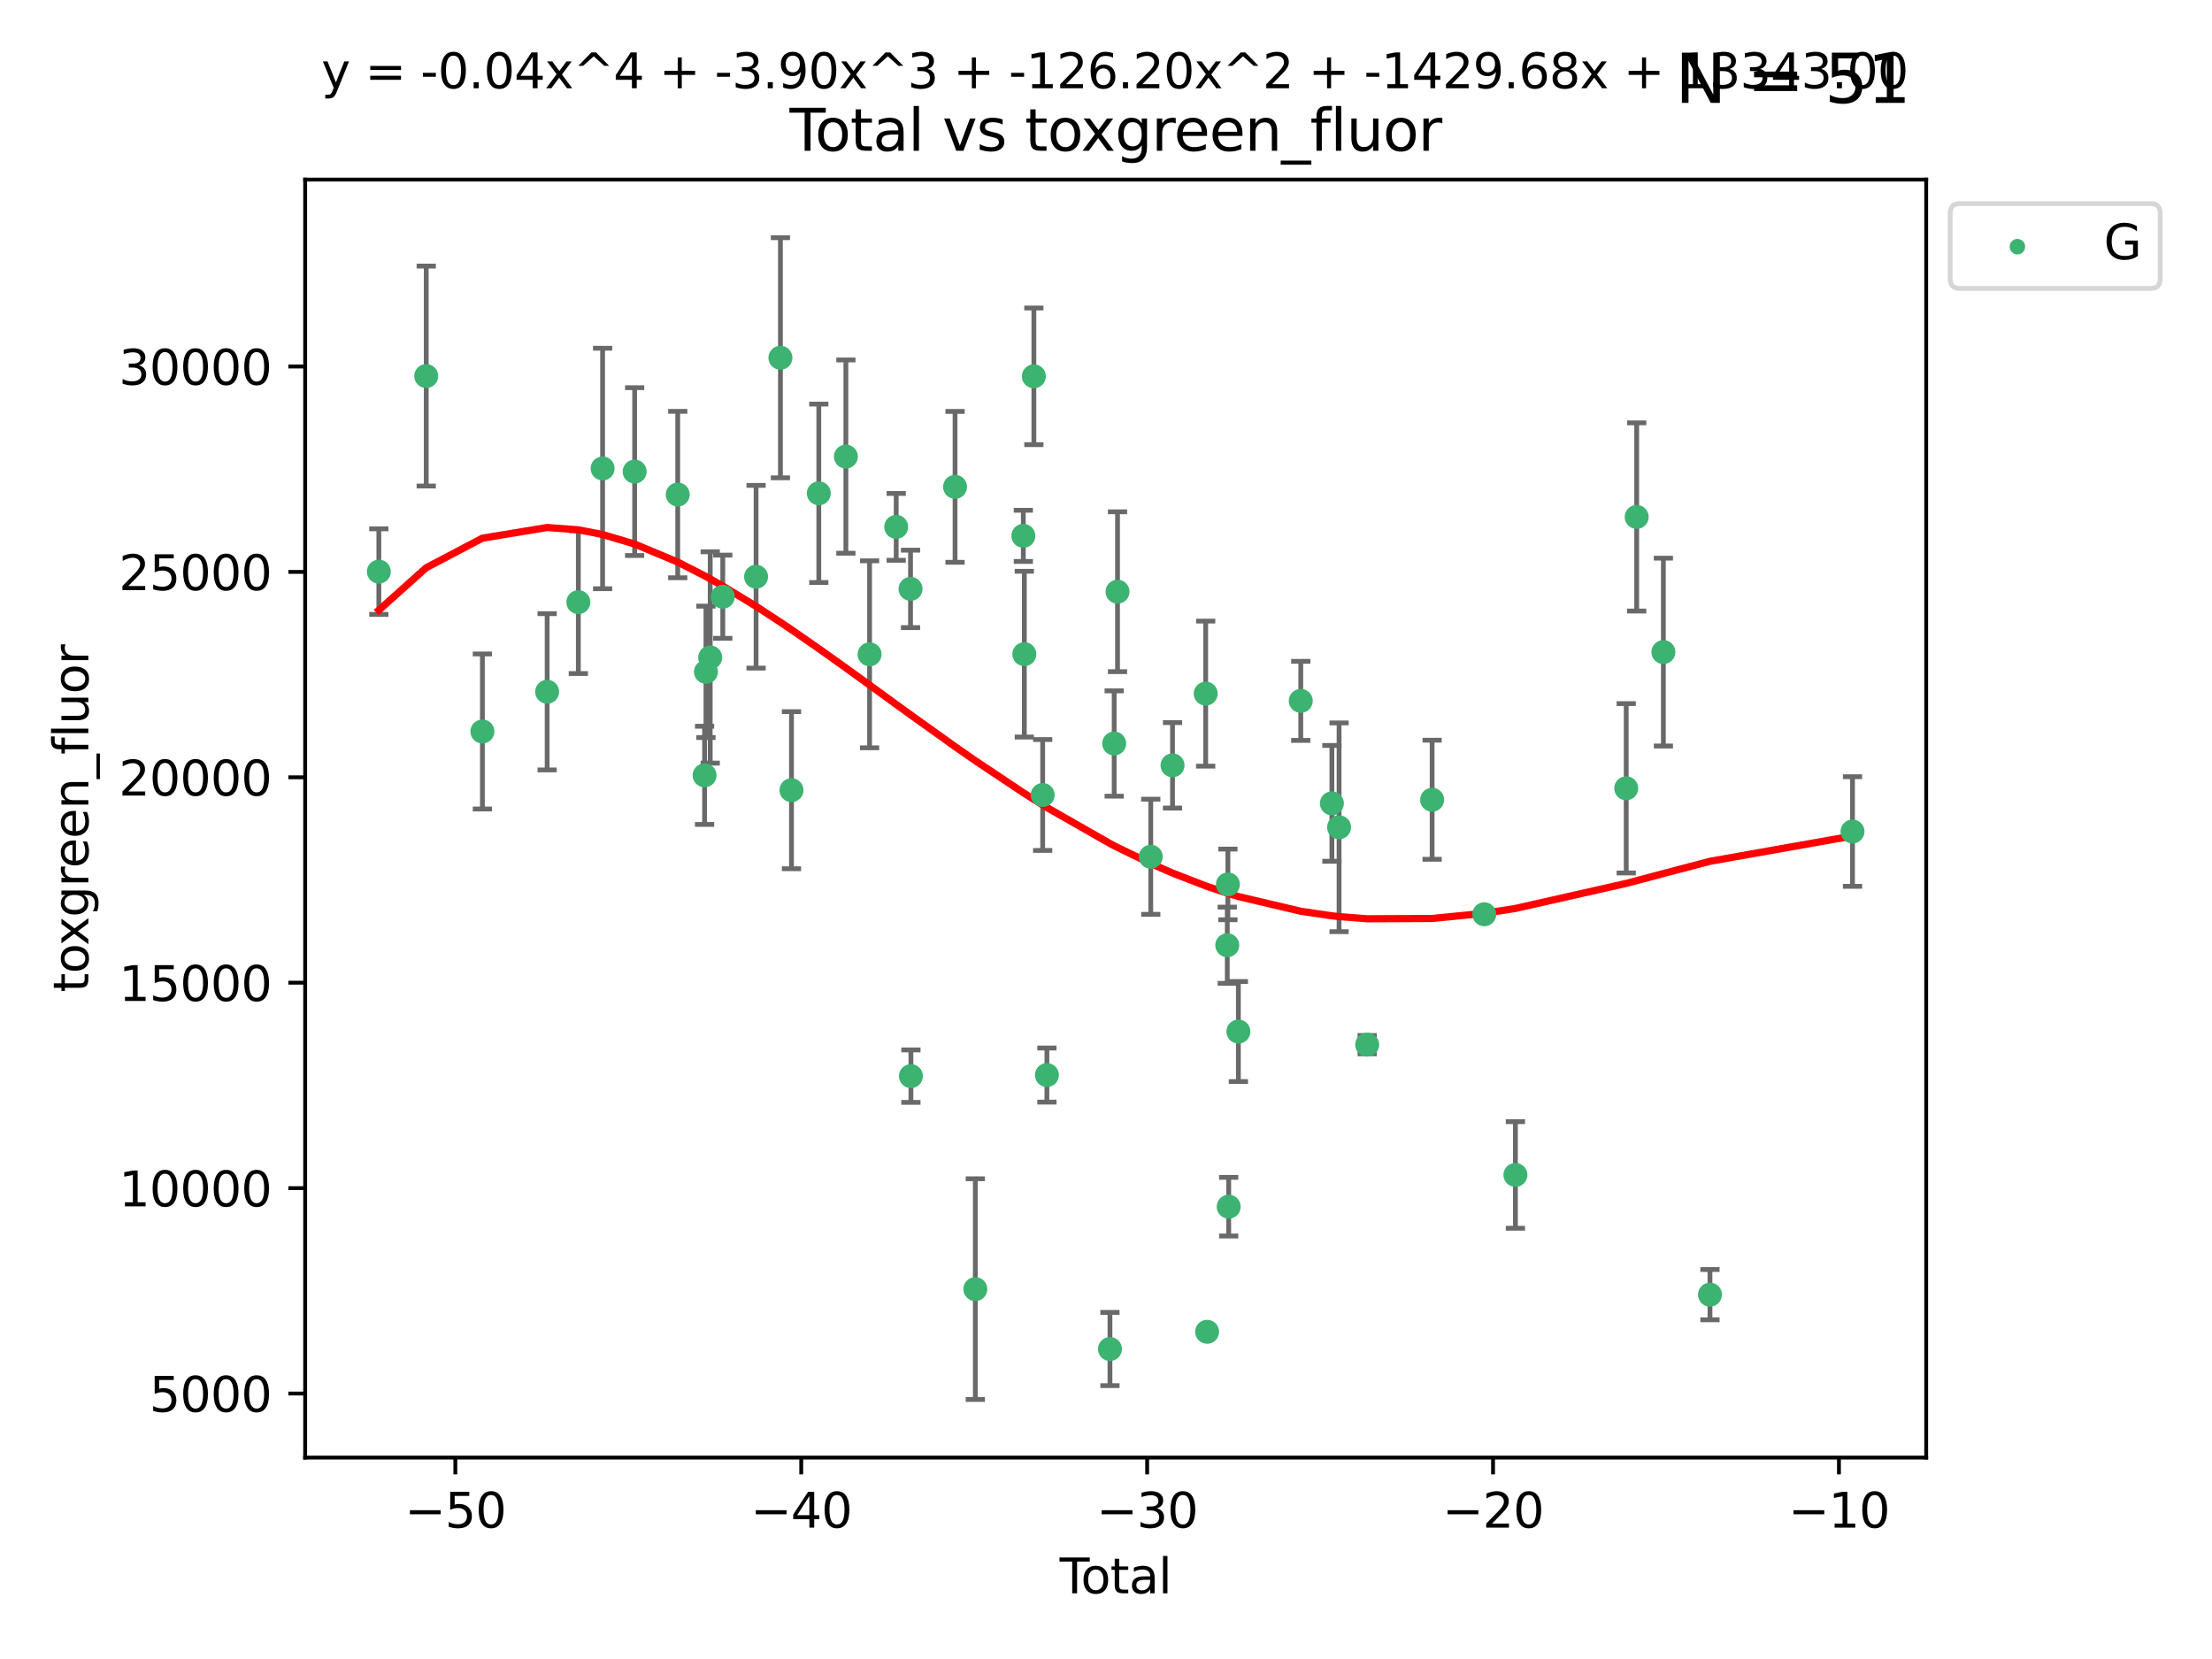 <?xml version="1.0" encoding="utf-8" standalone="no"?>
<!DOCTYPE svg PUBLIC "-//W3C//DTD SVG 1.1//EN"
  "http://www.w3.org/Graphics/SVG/1.1/DTD/svg11.dtd">
<svg xmlns:xlink="http://www.w3.org/1999/xlink" width="460.8pt" height="345.6pt" viewBox="0 0 460.8 345.6" xmlns="http://www.w3.org/2000/svg" version="1.1">
 <defs>
  <style type="text/css">*{stroke-linejoin: round; stroke-linecap: butt}</style>
 </defs>
 <g id="figure_1">
  <g id="patch_1">
   <path d="M 0 345.6 
L 460.8 345.6 
L 460.8 0 
L 0 0 
z
" style="fill: #ffffff"/>
  </g>
  <g id="axes_1">
   <g id="patch_2">
    <path d="M 63.571 303.64 
L 401.26 303.64 
L 401.26 37.411 
L 63.571 37.411 
z
" style="fill: #ffffff"/>
   </g>
   <g id="PathCollection_1">
    <defs>
     <path id="ma2164884b9" d="M 0 1.118 
C 0.297 1.118 0.581 1 0.791 0.791 
C 1 0.581 1.118 0.297 1.118 0 
C 1.118 -0.297 1 -0.581 0.791 -0.791 
C 0.581 -1 0.297 -1.118 0 -1.118 
C -0.297 -1.118 -0.581 -1 -0.791 -0.791 
C -1 -0.581 -1.118 -0.297 -1.118 0 
C -1.118 0.297 -1 0.581 -0.791 0.791 
C -0.581 1 -0.297 1.118 0 1.118 
z
" style="stroke: #3cb371"/>
    </defs>
    <g clip-path="url(#p6c270d9f62)">
     <use xlink:href="#ma2164884b9" x="78.921" y="119.081" style="fill: #3cb371; stroke: #3cb371"/>
     <use xlink:href="#ma2164884b9" x="88.792" y="78.341" style="fill: #3cb371; stroke: #3cb371"/>
     <use xlink:href="#ma2164884b9" x="100.493" y="152.382" style="fill: #3cb371; stroke: #3cb371"/>
     <use xlink:href="#ma2164884b9" x="113.98" y="144.112" style="fill: #3cb371; stroke: #3cb371"/>
     <use xlink:href="#ma2164884b9" x="120.479" y="125.437" style="fill: #3cb371; stroke: #3cb371"/>
     <use xlink:href="#ma2164884b9" x="125.533" y="97.589" style="fill: #3cb371; stroke: #3cb371"/>
     <use xlink:href="#ma2164884b9" x="132.209" y="98.241" style="fill: #3cb371; stroke: #3cb371"/>
     <use xlink:href="#ma2164884b9" x="141.185" y="103.021" style="fill: #3cb371; stroke: #3cb371"/>
     <use xlink:href="#ma2164884b9" x="146.775" y="161.515" style="fill: #3cb371; stroke: #3cb371"/>
     <use xlink:href="#ma2164884b9" x="147.063" y="139.956" style="fill: #3cb371; stroke: #3cb371"/>
     <use xlink:href="#ma2164884b9" x="147.95" y="136.96" style="fill: #3cb371; stroke: #3cb371"/>
     <use xlink:href="#ma2164884b9" x="150.568" y="124.311" style="fill: #3cb371; stroke: #3cb371"/>
     <use xlink:href="#ma2164884b9" x="157.504" y="120.145" style="fill: #3cb371; stroke: #3cb371"/>
     <use xlink:href="#ma2164884b9" x="162.577" y="74.527" style="fill: #3cb371; stroke: #3cb371"/>
     <use xlink:href="#ma2164884b9" x="164.88" y="164.609" style="fill: #3cb371; stroke: #3cb371"/>
     <use xlink:href="#ma2164884b9" x="170.572" y="102.764" style="fill: #3cb371; stroke: #3cb371"/>
     <use xlink:href="#ma2164884b9" x="176.212" y="95.117" style="fill: #3cb371; stroke: #3cb371"/>
     <use xlink:href="#ma2164884b9" x="181.15" y="136.304" style="fill: #3cb371; stroke: #3cb371"/>
     <use xlink:href="#ma2164884b9" x="186.695" y="109.759" style="fill: #3cb371; stroke: #3cb371"/>
     <use xlink:href="#ma2164884b9" x="189.682" y="122.676" style="fill: #3cb371; stroke: #3cb371"/>
     <use xlink:href="#ma2164884b9" x="189.76" y="224.177" style="fill: #3cb371; stroke: #3cb371"/>
     <use xlink:href="#ma2164884b9" x="198.955" y="101.42" style="fill: #3cb371; stroke: #3cb371"/>
     <use xlink:href="#ma2164884b9" x="203.178" y="268.548" style="fill: #3cb371; stroke: #3cb371"/>
     <use xlink:href="#ma2164884b9" x="213.179" y="111.627" style="fill: #3cb371; stroke: #3cb371"/>
     <use xlink:href="#ma2164884b9" x="213.387" y="136.27" style="fill: #3cb371; stroke: #3cb371"/>
     <use xlink:href="#ma2164884b9" x="215.374" y="78.394" style="fill: #3cb371; stroke: #3cb371"/>
     <use xlink:href="#ma2164884b9" x="217.208" y="165.612" style="fill: #3cb371; stroke: #3cb371"/>
     <use xlink:href="#ma2164884b9" x="218.09" y="223.956" style="fill: #3cb371; stroke: #3cb371"/>
     <use xlink:href="#ma2164884b9" x="231.224" y="281.024" style="fill: #3cb371; stroke: #3cb371"/>
     <use xlink:href="#ma2164884b9" x="232.104" y="154.887" style="fill: #3cb371; stroke: #3cb371"/>
     <use xlink:href="#ma2164884b9" x="232.802" y="123.264" style="fill: #3cb371; stroke: #3cb371"/>
     <use xlink:href="#ma2164884b9" x="239.724" y="178.481" style="fill: #3cb371; stroke: #3cb371"/>
     <use xlink:href="#ma2164884b9" x="244.258" y="159.433" style="fill: #3cb371; stroke: #3cb371"/>
     <use xlink:href="#ma2164884b9" x="251.167" y="144.495" style="fill: #3cb371; stroke: #3cb371"/>
     <use xlink:href="#ma2164884b9" x="251.462" y="277.436" style="fill: #3cb371; stroke: #3cb371"/>
     <use xlink:href="#ma2164884b9" x="255.663" y="196.908" style="fill: #3cb371; stroke: #3cb371"/>
     <use xlink:href="#ma2164884b9" x="255.793" y="184.238" style="fill: #3cb371; stroke: #3cb371"/>
     <use xlink:href="#ma2164884b9" x="255.96" y="251.374" style="fill: #3cb371; stroke: #3cb371"/>
     <use xlink:href="#ma2164884b9" x="257.978" y="214.891" style="fill: #3cb371; stroke: #3cb371"/>
     <use xlink:href="#ma2164884b9" x="270.973" y="146.002" style="fill: #3cb371; stroke: #3cb371"/>
     <use xlink:href="#ma2164884b9" x="277.458" y="167.356" style="fill: #3cb371; stroke: #3cb371"/>
     <use xlink:href="#ma2164884b9" x="278.954" y="172.338" style="fill: #3cb371; stroke: #3cb371"/>
     <use xlink:href="#ma2164884b9" x="284.806" y="217.622" style="fill: #3cb371; stroke: #3cb371"/>
     <use xlink:href="#ma2164884b9" x="298.336" y="166.603" style="fill: #3cb371; stroke: #3cb371"/>
     <use xlink:href="#ma2164884b9" x="309.203" y="190.46" style="fill: #3cb371; stroke: #3cb371"/>
     <use xlink:href="#ma2164884b9" x="315.691" y="244.763" style="fill: #3cb371; stroke: #3cb371"/>
     <use xlink:href="#ma2164884b9" x="338.77" y="164.215" style="fill: #3cb371; stroke: #3cb371"/>
     <use xlink:href="#ma2164884b9" x="340.952" y="107.688" style="fill: #3cb371; stroke: #3cb371"/>
     <use xlink:href="#ma2164884b9" x="346.513" y="135.838" style="fill: #3cb371; stroke: #3cb371"/>
     <use xlink:href="#ma2164884b9" x="356.217" y="269.698" style="fill: #3cb371; stroke: #3cb371"/>
     <use xlink:href="#ma2164884b9" x="385.911" y="173.22" style="fill: #3cb371; stroke: #3cb371"/>
    </g>
   </g>
   <g id="matplotlib.axis_1">
    <g id="xtick_1">
     <g id="line2d_1">
      <defs>
       <path id="m0a5f5c58f7" d="M 0 0 
L 0 3.5 
" style="stroke: #000000; stroke-width: 0.8"/>
      </defs>
      <g>
       <use xlink:href="#m0a5f5c58f7" x="94.856" y="303.64" style="stroke: #000000; stroke-width: 0.8"/>
      </g>
     </g>
     <g id="text_1">
      <!-- −50 -->
      <g transform="translate(84.304 318.238)scale(0.1 -0.1)">
       <defs>
        <path id="DejaVuSans-2212" d="M 678 2272 
L 4684 2272 
L 4684 1741 
L 678 1741 
L 678 2272 
z
" transform="scale(0.016)"/>
        <path id="DejaVuSans-35" d="M 691 4666 
L 3169 4666 
L 3169 4134 
L 1269 4134 
L 1269 2991 
Q 1406 3038 1543 3061 
Q 1681 3084 1819 3084 
Q 2600 3084 3056 2656 
Q 3513 2228 3513 1497 
Q 3513 744 3044 326 
Q 2575 -91 1722 -91 
Q 1428 -91 1123 -41 
Q 819 9 494 109 
L 494 744 
Q 775 591 1075 516 
Q 1375 441 1709 441 
Q 2250 441 2565 725 
Q 2881 1009 2881 1497 
Q 2881 1984 2565 2268 
Q 2250 2553 1709 2553 
Q 1456 2553 1204 2497 
Q 953 2441 691 2322 
L 691 4666 
z
" transform="scale(0.016)"/>
        <path id="DejaVuSans-30" d="M 2034 4250 
Q 1547 4250 1301 3770 
Q 1056 3291 1056 2328 
Q 1056 1369 1301 889 
Q 1547 409 2034 409 
Q 2525 409 2770 889 
Q 3016 1369 3016 2328 
Q 3016 3291 2770 3770 
Q 2525 4250 2034 4250 
z
M 2034 4750 
Q 2819 4750 3233 4129 
Q 3647 3509 3647 2328 
Q 3647 1150 3233 529 
Q 2819 -91 2034 -91 
Q 1250 -91 836 529 
Q 422 1150 422 2328 
Q 422 3509 836 4129 
Q 1250 4750 2034 4750 
z
" transform="scale(0.016)"/>
       </defs>
       <use xlink:href="#DejaVuSans-2212"/>
       <use xlink:href="#DejaVuSans-35" x="83.789"/>
       <use xlink:href="#DejaVuSans-30" x="147.412"/>
      </g>
     </g>
    </g>
    <g id="xtick_2">
     <g id="line2d_2">
      <g>
       <use xlink:href="#m0a5f5c58f7" x="166.914" y="303.64" style="stroke: #000000; stroke-width: 0.8"/>
      </g>
     </g>
     <g id="text_2">
      <!-- −40 -->
      <g transform="translate(156.361 318.238)scale(0.1 -0.1)">
       <defs>
        <path id="DejaVuSans-34" d="M 2419 4116 
L 825 1625 
L 2419 1625 
L 2419 4116 
z
M 2253 4666 
L 3047 4666 
L 3047 1625 
L 3713 1625 
L 3713 1100 
L 3047 1100 
L 3047 0 
L 2419 0 
L 2419 1100 
L 313 1100 
L 313 1709 
L 2253 4666 
z
" transform="scale(0.016)"/>
       </defs>
       <use xlink:href="#DejaVuSans-2212"/>
       <use xlink:href="#DejaVuSans-34" x="83.789"/>
       <use xlink:href="#DejaVuSans-30" x="147.412"/>
      </g>
     </g>
    </g>
    <g id="xtick_3">
     <g id="line2d_3">
      <g>
       <use xlink:href="#m0a5f5c58f7" x="238.971" y="303.64" style="stroke: #000000; stroke-width: 0.8"/>
      </g>
     </g>
     <g id="text_3">
      <!-- −30 -->
      <g transform="translate(228.419 318.238)scale(0.1 -0.1)">
       <defs>
        <path id="DejaVuSans-33" d="M 2597 2516 
Q 3050 2419 3304 2112 
Q 3559 1806 3559 1356 
Q 3559 666 3084 287 
Q 2609 -91 1734 -91 
Q 1441 -91 1130 -33 
Q 819 25 488 141 
L 488 750 
Q 750 597 1062 519 
Q 1375 441 1716 441 
Q 2309 441 2620 675 
Q 2931 909 2931 1356 
Q 2931 1769 2642 2001 
Q 2353 2234 1838 2234 
L 1294 2234 
L 1294 2753 
L 1863 2753 
Q 2328 2753 2575 2939 
Q 2822 3125 2822 3475 
Q 2822 3834 2567 4026 
Q 2313 4219 1838 4219 
Q 1578 4219 1281 4162 
Q 984 4106 628 3988 
L 628 4550 
Q 988 4650 1302 4700 
Q 1616 4750 1894 4750 
Q 2613 4750 3031 4423 
Q 3450 4097 3450 3541 
Q 3450 3153 3228 2886 
Q 3006 2619 2597 2516 
z
" transform="scale(0.016)"/>
       </defs>
       <use xlink:href="#DejaVuSans-2212"/>
       <use xlink:href="#DejaVuSans-33" x="83.789"/>
       <use xlink:href="#DejaVuSans-30" x="147.412"/>
      </g>
     </g>
    </g>
    <g id="xtick_4">
     <g id="line2d_4">
      <g>
       <use xlink:href="#m0a5f5c58f7" x="311.029" y="303.64" style="stroke: #000000; stroke-width: 0.8"/>
      </g>
     </g>
     <g id="text_4">
      <!-- −20 -->
      <g transform="translate(300.476 318.238)scale(0.1 -0.1)">
       <defs>
        <path id="DejaVuSans-32" d="M 1228 531 
L 3431 531 
L 3431 0 
L 469 0 
L 469 531 
Q 828 903 1448 1529 
Q 2069 2156 2228 2338 
Q 2531 2678 2651 2914 
Q 2772 3150 2772 3378 
Q 2772 3750 2511 3984 
Q 2250 4219 1831 4219 
Q 1534 4219 1204 4116 
Q 875 4013 500 3803 
L 500 4441 
Q 881 4594 1212 4672 
Q 1544 4750 1819 4750 
Q 2544 4750 2975 4387 
Q 3406 4025 3406 3419 
Q 3406 3131 3298 2873 
Q 3191 2616 2906 2266 
Q 2828 2175 2409 1742 
Q 1991 1309 1228 531 
z
" transform="scale(0.016)"/>
       </defs>
       <use xlink:href="#DejaVuSans-2212"/>
       <use xlink:href="#DejaVuSans-32" x="83.789"/>
       <use xlink:href="#DejaVuSans-30" x="147.412"/>
      </g>
     </g>
    </g>
    <g id="xtick_5">
     <g id="line2d_5">
      <g>
       <use xlink:href="#m0a5f5c58f7" x="383.086" y="303.64" style="stroke: #000000; stroke-width: 0.8"/>
      </g>
     </g>
     <g id="text_5">
      <!-- −10 -->
      <g transform="translate(372.534 318.238)scale(0.1 -0.1)">
       <defs>
        <path id="DejaVuSans-31" d="M 794 531 
L 1825 531 
L 1825 4091 
L 703 3866 
L 703 4441 
L 1819 4666 
L 2450 4666 
L 2450 531 
L 3481 531 
L 3481 0 
L 794 0 
L 794 531 
z
" transform="scale(0.016)"/>
       </defs>
       <use xlink:href="#DejaVuSans-2212"/>
       <use xlink:href="#DejaVuSans-31" x="83.789"/>
       <use xlink:href="#DejaVuSans-30" x="147.412"/>
      </g>
     </g>
    </g>
    <g id="text_6">
     <!-- Total -->
     <g transform="translate(220.739 331.917)scale(0.1 -0.1)">
      <defs>
       <path id="DejaVuSans-54" d="M -19 4666 
L 3928 4666 
L 3928 4134 
L 2272 4134 
L 2272 0 
L 1638 0 
L 1638 4134 
L -19 4134 
L -19 4666 
z
" transform="scale(0.016)"/>
       <path id="DejaVuSans-6f" d="M 1959 3097 
Q 1497 3097 1228 2736 
Q 959 2375 959 1747 
Q 959 1119 1226 758 
Q 1494 397 1959 397 
Q 2419 397 2687 759 
Q 2956 1122 2956 1747 
Q 2956 2369 2687 2733 
Q 2419 3097 1959 3097 
z
M 1959 3584 
Q 2709 3584 3137 3096 
Q 3566 2609 3566 1747 
Q 3566 888 3137 398 
Q 2709 -91 1959 -91 
Q 1206 -91 779 398 
Q 353 888 353 1747 
Q 353 2609 779 3096 
Q 1206 3584 1959 3584 
z
" transform="scale(0.016)"/>
       <path id="DejaVuSans-74" d="M 1172 4494 
L 1172 3500 
L 2356 3500 
L 2356 3053 
L 1172 3053 
L 1172 1153 
Q 1172 725 1289 603 
Q 1406 481 1766 481 
L 2356 481 
L 2356 0 
L 1766 0 
Q 1100 0 847 248 
Q 594 497 594 1153 
L 594 3053 
L 172 3053 
L 172 3500 
L 594 3500 
L 594 4494 
L 1172 4494 
z
" transform="scale(0.016)"/>
       <path id="DejaVuSans-61" d="M 2194 1759 
Q 1497 1759 1228 1600 
Q 959 1441 959 1056 
Q 959 750 1161 570 
Q 1363 391 1709 391 
Q 2188 391 2477 730 
Q 2766 1069 2766 1631 
L 2766 1759 
L 2194 1759 
z
M 3341 1997 
L 3341 0 
L 2766 0 
L 2766 531 
Q 2569 213 2275 61 
Q 1981 -91 1556 -91 
Q 1019 -91 701 211 
Q 384 513 384 1019 
Q 384 1609 779 1909 
Q 1175 2209 1959 2209 
L 2766 2209 
L 2766 2266 
Q 2766 2663 2505 2880 
Q 2244 3097 1772 3097 
Q 1472 3097 1187 3025 
Q 903 2953 641 2809 
L 641 3341 
Q 956 3463 1253 3523 
Q 1550 3584 1831 3584 
Q 2591 3584 2966 3190 
Q 3341 2797 3341 1997 
z
" transform="scale(0.016)"/>
       <path id="DejaVuSans-6c" d="M 603 4863 
L 1178 4863 
L 1178 0 
L 603 0 
L 603 4863 
z
" transform="scale(0.016)"/>
      </defs>
      <use xlink:href="#DejaVuSans-54"/>
      <use xlink:href="#DejaVuSans-6f" x="44.084"/>
      <use xlink:href="#DejaVuSans-74" x="105.266"/>
      <use xlink:href="#DejaVuSans-61" x="144.475"/>
      <use xlink:href="#DejaVuSans-6c" x="205.754"/>
     </g>
    </g>
   </g>
   <g id="matplotlib.axis_2">
    <g id="ytick_1">
     <g id="line2d_6">
      <defs>
       <path id="m4ffb428e59" d="M 0 0 
L -3.5 0 
" style="stroke: #000000; stroke-width: 0.8"/>
      </defs>
      <g>
       <use xlink:href="#m4ffb428e59" x="63.571" y="290.297" style="stroke: #000000; stroke-width: 0.8"/>
      </g>
     </g>
     <g id="text_7">
      <!-- 5000 -->
      <g transform="translate(31.121 294.096)scale(0.1 -0.1)">
       <use xlink:href="#DejaVuSans-35"/>
       <use xlink:href="#DejaVuSans-30" x="63.623"/>
       <use xlink:href="#DejaVuSans-30" x="127.246"/>
       <use xlink:href="#DejaVuSans-30" x="190.869"/>
      </g>
     </g>
    </g>
    <g id="ytick_2">
     <g id="line2d_7">
      <g>
       <use xlink:href="#m4ffb428e59" x="63.571" y="247.507" style="stroke: #000000; stroke-width: 0.8"/>
      </g>
     </g>
     <g id="text_8">
      <!-- 10000 -->
      <g transform="translate(24.759 251.306)scale(0.1 -0.1)">
       <use xlink:href="#DejaVuSans-31"/>
       <use xlink:href="#DejaVuSans-30" x="63.623"/>
       <use xlink:href="#DejaVuSans-30" x="127.246"/>
       <use xlink:href="#DejaVuSans-30" x="190.869"/>
       <use xlink:href="#DejaVuSans-30" x="254.492"/>
      </g>
     </g>
    </g>
    <g id="ytick_3">
     <g id="line2d_8">
      <g>
       <use xlink:href="#m4ffb428e59" x="63.571" y="204.717" style="stroke: #000000; stroke-width: 0.8"/>
      </g>
     </g>
     <g id="text_9">
      <!-- 15000 -->
      <g transform="translate(24.759 208.516)scale(0.1 -0.1)">
       <use xlink:href="#DejaVuSans-31"/>
       <use xlink:href="#DejaVuSans-35" x="63.623"/>
       <use xlink:href="#DejaVuSans-30" x="127.246"/>
       <use xlink:href="#DejaVuSans-30" x="190.869"/>
       <use xlink:href="#DejaVuSans-30" x="254.492"/>
      </g>
     </g>
    </g>
    <g id="ytick_4">
     <g id="line2d_9">
      <g>
       <use xlink:href="#m4ffb428e59" x="63.571" y="161.927" style="stroke: #000000; stroke-width: 0.8"/>
      </g>
     </g>
     <g id="text_10">
      <!-- 20000 -->
      <g transform="translate(24.759 165.726)scale(0.1 -0.1)">
       <use xlink:href="#DejaVuSans-32"/>
       <use xlink:href="#DejaVuSans-30" x="63.623"/>
       <use xlink:href="#DejaVuSans-30" x="127.246"/>
       <use xlink:href="#DejaVuSans-30" x="190.869"/>
       <use xlink:href="#DejaVuSans-30" x="254.492"/>
      </g>
     </g>
    </g>
    <g id="ytick_5">
     <g id="line2d_10">
      <g>
       <use xlink:href="#m4ffb428e59" x="63.571" y="119.136" style="stroke: #000000; stroke-width: 0.8"/>
      </g>
     </g>
     <g id="text_11">
      <!-- 25000 -->
      <g transform="translate(24.759 122.936)scale(0.1 -0.1)">
       <use xlink:href="#DejaVuSans-32"/>
       <use xlink:href="#DejaVuSans-35" x="63.623"/>
       <use xlink:href="#DejaVuSans-30" x="127.246"/>
       <use xlink:href="#DejaVuSans-30" x="190.869"/>
       <use xlink:href="#DejaVuSans-30" x="254.492"/>
      </g>
     </g>
    </g>
    <g id="ytick_6">
     <g id="line2d_11">
      <g>
       <use xlink:href="#m4ffb428e59" x="63.571" y="76.346" style="stroke: #000000; stroke-width: 0.8"/>
      </g>
     </g>
     <g id="text_12">
      <!-- 30000 -->
      <g transform="translate(24.759 80.146)scale(0.1 -0.1)">
       <use xlink:href="#DejaVuSans-33"/>
       <use xlink:href="#DejaVuSans-30" x="63.623"/>
       <use xlink:href="#DejaVuSans-30" x="127.246"/>
       <use xlink:href="#DejaVuSans-30" x="190.869"/>
       <use xlink:href="#DejaVuSans-30" x="254.492"/>
      </g>
     </g>
    </g>
    <g id="text_13">
     <!-- toxgreen_fluor -->
     <g transform="translate(18.401 206.72)rotate(-90)scale(0.1 -0.1)">
      <defs>
       <path id="DejaVuSans-78" d="M 3513 3500 
L 2247 1797 
L 3578 0 
L 2900 0 
L 1881 1375 
L 863 0 
L 184 0 
L 1544 1831 
L 300 3500 
L 978 3500 
L 1906 2253 
L 2834 3500 
L 3513 3500 
z
" transform="scale(0.016)"/>
       <path id="DejaVuSans-67" d="M 2906 1791 
Q 2906 2416 2648 2759 
Q 2391 3103 1925 3103 
Q 1463 3103 1205 2759 
Q 947 2416 947 1791 
Q 947 1169 1205 825 
Q 1463 481 1925 481 
Q 2391 481 2648 825 
Q 2906 1169 2906 1791 
z
M 3481 434 
Q 3481 -459 3084 -895 
Q 2688 -1331 1869 -1331 
Q 1566 -1331 1297 -1286 
Q 1028 -1241 775 -1147 
L 775 -588 
Q 1028 -725 1275 -790 
Q 1522 -856 1778 -856 
Q 2344 -856 2625 -561 
Q 2906 -266 2906 331 
L 2906 616 
Q 2728 306 2450 153 
Q 2172 0 1784 0 
Q 1141 0 747 490 
Q 353 981 353 1791 
Q 353 2603 747 3093 
Q 1141 3584 1784 3584 
Q 2172 3584 2450 3431 
Q 2728 3278 2906 2969 
L 2906 3500 
L 3481 3500 
L 3481 434 
z
" transform="scale(0.016)"/>
       <path id="DejaVuSans-72" d="M 2631 2963 
Q 2534 3019 2420 3045 
Q 2306 3072 2169 3072 
Q 1681 3072 1420 2755 
Q 1159 2438 1159 1844 
L 1159 0 
L 581 0 
L 581 3500 
L 1159 3500 
L 1159 2956 
Q 1341 3275 1631 3429 
Q 1922 3584 2338 3584 
Q 2397 3584 2469 3576 
Q 2541 3569 2628 3553 
L 2631 2963 
z
" transform="scale(0.016)"/>
       <path id="DejaVuSans-65" d="M 3597 1894 
L 3597 1613 
L 953 1613 
Q 991 1019 1311 708 
Q 1631 397 2203 397 
Q 2534 397 2845 478 
Q 3156 559 3463 722 
L 3463 178 
Q 3153 47 2828 -22 
Q 2503 -91 2169 -91 
Q 1331 -91 842 396 
Q 353 884 353 1716 
Q 353 2575 817 3079 
Q 1281 3584 2069 3584 
Q 2775 3584 3186 3129 
Q 3597 2675 3597 1894 
z
M 3022 2063 
Q 3016 2534 2758 2815 
Q 2500 3097 2075 3097 
Q 1594 3097 1305 2825 
Q 1016 2553 972 2059 
L 3022 2063 
z
" transform="scale(0.016)"/>
       <path id="DejaVuSans-6e" d="M 3513 2113 
L 3513 0 
L 2938 0 
L 2938 2094 
Q 2938 2591 2744 2837 
Q 2550 3084 2163 3084 
Q 1697 3084 1428 2787 
Q 1159 2491 1159 1978 
L 1159 0 
L 581 0 
L 581 3500 
L 1159 3500 
L 1159 2956 
Q 1366 3272 1645 3428 
Q 1925 3584 2291 3584 
Q 2894 3584 3203 3211 
Q 3513 2838 3513 2113 
z
" transform="scale(0.016)"/>
       <path id="DejaVuSans-5f" d="M 3263 -1063 
L 3263 -1509 
L -63 -1509 
L -63 -1063 
L 3263 -1063 
z
" transform="scale(0.016)"/>
       <path id="DejaVuSans-66" d="M 2375 4863 
L 2375 4384 
L 1825 4384 
Q 1516 4384 1395 4259 
Q 1275 4134 1275 3809 
L 1275 3500 
L 2222 3500 
L 2222 3053 
L 1275 3053 
L 1275 0 
L 697 0 
L 697 3053 
L 147 3053 
L 147 3500 
L 697 3500 
L 697 3744 
Q 697 4328 969 4595 
Q 1241 4863 1831 4863 
L 2375 4863 
z
" transform="scale(0.016)"/>
       <path id="DejaVuSans-75" d="M 544 1381 
L 544 3500 
L 1119 3500 
L 1119 1403 
Q 1119 906 1312 657 
Q 1506 409 1894 409 
Q 2359 409 2629 706 
Q 2900 1003 2900 1516 
L 2900 3500 
L 3475 3500 
L 3475 0 
L 2900 0 
L 2900 538 
Q 2691 219 2414 64 
Q 2138 -91 1772 -91 
Q 1169 -91 856 284 
Q 544 659 544 1381 
z
M 1991 3584 
L 1991 3584 
z
" transform="scale(0.016)"/>
      </defs>
      <use xlink:href="#DejaVuSans-74"/>
      <use xlink:href="#DejaVuSans-6f" x="39.209"/>
      <use xlink:href="#DejaVuSans-78" x="97.266"/>
      <use xlink:href="#DejaVuSans-67" x="156.445"/>
      <use xlink:href="#DejaVuSans-72" x="219.922"/>
      <use xlink:href="#DejaVuSans-65" x="258.785"/>
      <use xlink:href="#DejaVuSans-65" x="320.309"/>
      <use xlink:href="#DejaVuSans-6e" x="381.832"/>
      <use xlink:href="#DejaVuSans-5f" x="445.211"/>
      <use xlink:href="#DejaVuSans-66" x="495.211"/>
      <use xlink:href="#DejaVuSans-6c" x="530.416"/>
      <use xlink:href="#DejaVuSans-75" x="558.199"/>
      <use xlink:href="#DejaVuSans-6f" x="621.578"/>
      <use xlink:href="#DejaVuSans-72" x="682.76"/>
     </g>
    </g>
   </g>
   <g id="LineCollection_1">
    <path d="M 78.921 127.994 
L 78.921 110.168 
" clip-path="url(#p6c270d9f62)" style="fill: none; stroke: #696969"/>
    <path d="M 88.792 101.251 
L 88.792 55.431 
" clip-path="url(#p6c270d9f62)" style="fill: none; stroke: #696969"/>
    <path d="M 100.493 168.53 
L 100.493 136.235 
" clip-path="url(#p6c270d9f62)" style="fill: none; stroke: #696969"/>
    <path d="M 113.98 160.386 
L 113.98 127.837 
" clip-path="url(#p6c270d9f62)" style="fill: none; stroke: #696969"/>
    <path d="M 120.479 140.311 
L 120.479 110.564 
" clip-path="url(#p6c270d9f62)" style="fill: none; stroke: #696969"/>
    <path d="M 125.533 122.638 
L 125.533 72.54 
" clip-path="url(#p6c270d9f62)" style="fill: none; stroke: #696969"/>
    <path d="M 132.209 115.721 
L 132.209 80.762 
" clip-path="url(#p6c270d9f62)" style="fill: none; stroke: #696969"/>
    <path d="M 141.185 120.353 
L 141.185 85.69 
" clip-path="url(#p6c270d9f62)" style="fill: none; stroke: #696969"/>
    <path d="M 146.775 171.74 
L 146.775 151.29 
" clip-path="url(#p6c270d9f62)" style="fill: none; stroke: #696969"/>
    <path d="M 147.063 153.639 
L 147.063 126.273 
" clip-path="url(#p6c270d9f62)" style="fill: none; stroke: #696969"/>
    <path d="M 147.95 158.972 
L 147.95 114.948 
" clip-path="url(#p6c270d9f62)" style="fill: none; stroke: #696969"/>
    <path d="M 150.568 132.977 
L 150.568 115.644 
" clip-path="url(#p6c270d9f62)" style="fill: none; stroke: #696969"/>
    <path d="M 157.504 139.181 
L 157.504 101.11 
" clip-path="url(#p6c270d9f62)" style="fill: none; stroke: #696969"/>
    <path d="M 162.577 99.542 
L 162.577 49.513 
" clip-path="url(#p6c270d9f62)" style="fill: none; stroke: #696969"/>
    <path d="M 164.88 180.968 
L 164.88 148.249 
" clip-path="url(#p6c270d9f62)" style="fill: none; stroke: #696969"/>
    <path d="M 170.572 121.352 
L 170.572 84.176 
" clip-path="url(#p6c270d9f62)" style="fill: none; stroke: #696969"/>
    <path d="M 176.212 115.244 
L 176.212 74.99 
" clip-path="url(#p6c270d9f62)" style="fill: none; stroke: #696969"/>
    <path d="M 181.15 155.784 
L 181.15 116.824 
" clip-path="url(#p6c270d9f62)" style="fill: none; stroke: #696969"/>
    <path d="M 186.695 116.719 
L 186.695 102.799 
" clip-path="url(#p6c270d9f62)" style="fill: none; stroke: #696969"/>
    <path d="M 189.682 130.743 
L 189.682 114.61 
" clip-path="url(#p6c270d9f62)" style="fill: none; stroke: #696969"/>
    <path d="M 189.76 229.641 
L 189.76 218.713 
" clip-path="url(#p6c270d9f62)" style="fill: none; stroke: #696969"/>
    <path d="M 198.955 117.132 
L 198.955 85.708 
" clip-path="url(#p6c270d9f62)" style="fill: none; stroke: #696969"/>
    <path d="M 203.178 291.539 
L 203.178 245.558 
" clip-path="url(#p6c270d9f62)" style="fill: none; stroke: #696969"/>
    <path d="M 213.179 116.956 
L 213.179 106.298 
" clip-path="url(#p6c270d9f62)" style="fill: none; stroke: #696969"/>
    <path d="M 213.387 153.54 
L 213.387 119.001 
" clip-path="url(#p6c270d9f62)" style="fill: none; stroke: #696969"/>
    <path d="M 215.374 92.626 
L 215.374 64.162 
" clip-path="url(#p6c270d9f62)" style="fill: none; stroke: #696969"/>
    <path d="M 217.208 177.16 
L 217.208 154.064 
" clip-path="url(#p6c270d9f62)" style="fill: none; stroke: #696969"/>
    <path d="M 218.09 229.59 
L 218.09 218.322 
" clip-path="url(#p6c270d9f62)" style="fill: none; stroke: #696969"/>
    <path d="M 231.224 288.654 
L 231.224 273.394 
" clip-path="url(#p6c270d9f62)" style="fill: none; stroke: #696969"/>
    <path d="M 232.104 165.857 
L 232.104 143.917 
" clip-path="url(#p6c270d9f62)" style="fill: none; stroke: #696969"/>
    <path d="M 232.802 139.913 
L 232.802 106.614 
" clip-path="url(#p6c270d9f62)" style="fill: none; stroke: #696969"/>
    <path d="M 239.724 190.475 
L 239.724 166.488 
" clip-path="url(#p6c270d9f62)" style="fill: none; stroke: #696969"/>
    <path d="M 244.258 168.333 
L 244.258 150.534 
" clip-path="url(#p6c270d9f62)" style="fill: none; stroke: #696969"/>
    <path d="M 251.167 159.601 
L 251.167 129.388 
" clip-path="url(#p6c270d9f62)" style="fill: none; stroke: #696969"/>
    <path d="M 251.462 278.163 
L 251.462 276.709 
" clip-path="url(#p6c270d9f62)" style="fill: none; stroke: #696969"/>
    <path d="M 255.663 204.844 
L 255.663 188.973 
" clip-path="url(#p6c270d9f62)" style="fill: none; stroke: #696969"/>
    <path d="M 255.793 191.599 
L 255.793 176.876 
" clip-path="url(#p6c270d9f62)" style="fill: none; stroke: #696969"/>
    <path d="M 255.96 257.483 
L 255.96 245.265 
" clip-path="url(#p6c270d9f62)" style="fill: none; stroke: #696969"/>
    <path d="M 257.978 225.31 
L 257.978 204.472 
" clip-path="url(#p6c270d9f62)" style="fill: none; stroke: #696969"/>
    <path d="M 270.973 154.239 
L 270.973 137.765 
" clip-path="url(#p6c270d9f62)" style="fill: none; stroke: #696969"/>
    <path d="M 277.458 179.419 
L 277.458 155.293 
" clip-path="url(#p6c270d9f62)" style="fill: none; stroke: #696969"/>
    <path d="M 278.954 194.085 
L 278.954 150.592 
" clip-path="url(#p6c270d9f62)" style="fill: none; stroke: #696969"/>
    <path d="M 284.806 219.535 
L 284.806 215.708 
" clip-path="url(#p6c270d9f62)" style="fill: none; stroke: #696969"/>
    <path d="M 298.336 179.008 
L 298.336 154.198 
" clip-path="url(#p6c270d9f62)" style="fill: none; stroke: #696969"/>
    <path d="M 309.203 191.257 
L 309.203 189.662 
" clip-path="url(#p6c270d9f62)" style="fill: none; stroke: #696969"/>
    <path d="M 315.691 255.868 
L 315.691 233.659 
" clip-path="url(#p6c270d9f62)" style="fill: none; stroke: #696969"/>
    <path d="M 338.77 181.857 
L 338.77 146.573 
" clip-path="url(#p6c270d9f62)" style="fill: none; stroke: #696969"/>
    <path d="M 340.952 127.291 
L 340.952 88.086 
" clip-path="url(#p6c270d9f62)" style="fill: none; stroke: #696969"/>
    <path d="M 346.513 155.406 
L 346.513 116.271 
" clip-path="url(#p6c270d9f62)" style="fill: none; stroke: #696969"/>
    <path d="M 356.217 274.936 
L 356.217 264.46 
" clip-path="url(#p6c270d9f62)" style="fill: none; stroke: #696969"/>
    <path d="M 385.911 184.641 
L 385.911 161.799 
" clip-path="url(#p6c270d9f62)" style="fill: none; stroke: #696969"/>
   </g>
   <g id="line2d_12">
    <defs>
     <path id="m35759ae292" d="M 2 0 
L -2 -0 
" style="stroke: #696969"/>
    </defs>
    <g clip-path="url(#p6c270d9f62)">
     <use xlink:href="#m35759ae292" x="78.921" y="127.994" style="fill: #696969; stroke: #696969"/>
     <use xlink:href="#m35759ae292" x="88.792" y="101.251" style="fill: #696969; stroke: #696969"/>
     <use xlink:href="#m35759ae292" x="100.493" y="168.53" style="fill: #696969; stroke: #696969"/>
     <use xlink:href="#m35759ae292" x="113.98" y="160.386" style="fill: #696969; stroke: #696969"/>
     <use xlink:href="#m35759ae292" x="120.479" y="140.311" style="fill: #696969; stroke: #696969"/>
     <use xlink:href="#m35759ae292" x="125.533" y="122.638" style="fill: #696969; stroke: #696969"/>
     <use xlink:href="#m35759ae292" x="132.209" y="115.721" style="fill: #696969; stroke: #696969"/>
     <use xlink:href="#m35759ae292" x="141.185" y="120.353" style="fill: #696969; stroke: #696969"/>
     <use xlink:href="#m35759ae292" x="146.775" y="171.74" style="fill: #696969; stroke: #696969"/>
     <use xlink:href="#m35759ae292" x="147.063" y="153.639" style="fill: #696969; stroke: #696969"/>
     <use xlink:href="#m35759ae292" x="147.95" y="158.972" style="fill: #696969; stroke: #696969"/>
     <use xlink:href="#m35759ae292" x="150.568" y="132.977" style="fill: #696969; stroke: #696969"/>
     <use xlink:href="#m35759ae292" x="157.504" y="139.181" style="fill: #696969; stroke: #696969"/>
     <use xlink:href="#m35759ae292" x="162.577" y="99.542" style="fill: #696969; stroke: #696969"/>
     <use xlink:href="#m35759ae292" x="164.88" y="180.968" style="fill: #696969; stroke: #696969"/>
     <use xlink:href="#m35759ae292" x="170.572" y="121.352" style="fill: #696969; stroke: #696969"/>
     <use xlink:href="#m35759ae292" x="176.212" y="115.244" style="fill: #696969; stroke: #696969"/>
     <use xlink:href="#m35759ae292" x="181.15" y="155.784" style="fill: #696969; stroke: #696969"/>
     <use xlink:href="#m35759ae292" x="186.695" y="116.719" style="fill: #696969; stroke: #696969"/>
     <use xlink:href="#m35759ae292" x="189.682" y="130.743" style="fill: #696969; stroke: #696969"/>
     <use xlink:href="#m35759ae292" x="189.76" y="229.641" style="fill: #696969; stroke: #696969"/>
     <use xlink:href="#m35759ae292" x="198.955" y="117.132" style="fill: #696969; stroke: #696969"/>
     <use xlink:href="#m35759ae292" x="203.178" y="291.539" style="fill: #696969; stroke: #696969"/>
     <use xlink:href="#m35759ae292" x="213.179" y="116.956" style="fill: #696969; stroke: #696969"/>
     <use xlink:href="#m35759ae292" x="213.387" y="153.54" style="fill: #696969; stroke: #696969"/>
     <use xlink:href="#m35759ae292" x="215.374" y="92.626" style="fill: #696969; stroke: #696969"/>
     <use xlink:href="#m35759ae292" x="217.208" y="177.16" style="fill: #696969; stroke: #696969"/>
     <use xlink:href="#m35759ae292" x="218.09" y="229.59" style="fill: #696969; stroke: #696969"/>
     <use xlink:href="#m35759ae292" x="231.224" y="288.654" style="fill: #696969; stroke: #696969"/>
     <use xlink:href="#m35759ae292" x="232.104" y="165.857" style="fill: #696969; stroke: #696969"/>
     <use xlink:href="#m35759ae292" x="232.802" y="139.913" style="fill: #696969; stroke: #696969"/>
     <use xlink:href="#m35759ae292" x="239.724" y="190.475" style="fill: #696969; stroke: #696969"/>
     <use xlink:href="#m35759ae292" x="244.258" y="168.333" style="fill: #696969; stroke: #696969"/>
     <use xlink:href="#m35759ae292" x="251.167" y="159.601" style="fill: #696969; stroke: #696969"/>
     <use xlink:href="#m35759ae292" x="251.462" y="278.163" style="fill: #696969; stroke: #696969"/>
     <use xlink:href="#m35759ae292" x="255.663" y="204.844" style="fill: #696969; stroke: #696969"/>
     <use xlink:href="#m35759ae292" x="255.793" y="191.599" style="fill: #696969; stroke: #696969"/>
     <use xlink:href="#m35759ae292" x="255.96" y="257.483" style="fill: #696969; stroke: #696969"/>
     <use xlink:href="#m35759ae292" x="257.978" y="225.31" style="fill: #696969; stroke: #696969"/>
     <use xlink:href="#m35759ae292" x="270.973" y="154.239" style="fill: #696969; stroke: #696969"/>
     <use xlink:href="#m35759ae292" x="277.458" y="179.419" style="fill: #696969; stroke: #696969"/>
     <use xlink:href="#m35759ae292" x="278.954" y="194.085" style="fill: #696969; stroke: #696969"/>
     <use xlink:href="#m35759ae292" x="284.806" y="219.535" style="fill: #696969; stroke: #696969"/>
     <use xlink:href="#m35759ae292" x="298.336" y="179.008" style="fill: #696969; stroke: #696969"/>
     <use xlink:href="#m35759ae292" x="309.203" y="191.257" style="fill: #696969; stroke: #696969"/>
     <use xlink:href="#m35759ae292" x="315.691" y="255.868" style="fill: #696969; stroke: #696969"/>
     <use xlink:href="#m35759ae292" x="338.77" y="181.857" style="fill: #696969; stroke: #696969"/>
     <use xlink:href="#m35759ae292" x="340.952" y="127.291" style="fill: #696969; stroke: #696969"/>
     <use xlink:href="#m35759ae292" x="346.513" y="155.406" style="fill: #696969; stroke: #696969"/>
     <use xlink:href="#m35759ae292" x="356.217" y="274.936" style="fill: #696969; stroke: #696969"/>
     <use xlink:href="#m35759ae292" x="385.911" y="184.641" style="fill: #696969; stroke: #696969"/>
    </g>
   </g>
   <g id="line2d_13">
    <g clip-path="url(#p6c270d9f62)">
     <use xlink:href="#m35759ae292" x="78.921" y="110.168" style="fill: #696969; stroke: #696969"/>
     <use xlink:href="#m35759ae292" x="88.792" y="55.431" style="fill: #696969; stroke: #696969"/>
     <use xlink:href="#m35759ae292" x="100.493" y="136.235" style="fill: #696969; stroke: #696969"/>
     <use xlink:href="#m35759ae292" x="113.98" y="127.837" style="fill: #696969; stroke: #696969"/>
     <use xlink:href="#m35759ae292" x="120.479" y="110.564" style="fill: #696969; stroke: #696969"/>
     <use xlink:href="#m35759ae292" x="125.533" y="72.54" style="fill: #696969; stroke: #696969"/>
     <use xlink:href="#m35759ae292" x="132.209" y="80.762" style="fill: #696969; stroke: #696969"/>
     <use xlink:href="#m35759ae292" x="141.185" y="85.69" style="fill: #696969; stroke: #696969"/>
     <use xlink:href="#m35759ae292" x="146.775" y="151.29" style="fill: #696969; stroke: #696969"/>
     <use xlink:href="#m35759ae292" x="147.063" y="126.273" style="fill: #696969; stroke: #696969"/>
     <use xlink:href="#m35759ae292" x="147.95" y="114.948" style="fill: #696969; stroke: #696969"/>
     <use xlink:href="#m35759ae292" x="150.568" y="115.644" style="fill: #696969; stroke: #696969"/>
     <use xlink:href="#m35759ae292" x="157.504" y="101.11" style="fill: #696969; stroke: #696969"/>
     <use xlink:href="#m35759ae292" x="162.577" y="49.513" style="fill: #696969; stroke: #696969"/>
     <use xlink:href="#m35759ae292" x="164.88" y="148.249" style="fill: #696969; stroke: #696969"/>
     <use xlink:href="#m35759ae292" x="170.572" y="84.176" style="fill: #696969; stroke: #696969"/>
     <use xlink:href="#m35759ae292" x="176.212" y="74.99" style="fill: #696969; stroke: #696969"/>
     <use xlink:href="#m35759ae292" x="181.15" y="116.824" style="fill: #696969; stroke: #696969"/>
     <use xlink:href="#m35759ae292" x="186.695" y="102.799" style="fill: #696969; stroke: #696969"/>
     <use xlink:href="#m35759ae292" x="189.682" y="114.61" style="fill: #696969; stroke: #696969"/>
     <use xlink:href="#m35759ae292" x="189.76" y="218.713" style="fill: #696969; stroke: #696969"/>
     <use xlink:href="#m35759ae292" x="198.955" y="85.708" style="fill: #696969; stroke: #696969"/>
     <use xlink:href="#m35759ae292" x="203.178" y="245.558" style="fill: #696969; stroke: #696969"/>
     <use xlink:href="#m35759ae292" x="213.179" y="106.298" style="fill: #696969; stroke: #696969"/>
     <use xlink:href="#m35759ae292" x="213.387" y="119.001" style="fill: #696969; stroke: #696969"/>
     <use xlink:href="#m35759ae292" x="215.374" y="64.162" style="fill: #696969; stroke: #696969"/>
     <use xlink:href="#m35759ae292" x="217.208" y="154.064" style="fill: #696969; stroke: #696969"/>
     <use xlink:href="#m35759ae292" x="218.09" y="218.322" style="fill: #696969; stroke: #696969"/>
     <use xlink:href="#m35759ae292" x="231.224" y="273.394" style="fill: #696969; stroke: #696969"/>
     <use xlink:href="#m35759ae292" x="232.104" y="143.917" style="fill: #696969; stroke: #696969"/>
     <use xlink:href="#m35759ae292" x="232.802" y="106.614" style="fill: #696969; stroke: #696969"/>
     <use xlink:href="#m35759ae292" x="239.724" y="166.488" style="fill: #696969; stroke: #696969"/>
     <use xlink:href="#m35759ae292" x="244.258" y="150.534" style="fill: #696969; stroke: #696969"/>
     <use xlink:href="#m35759ae292" x="251.167" y="129.388" style="fill: #696969; stroke: #696969"/>
     <use xlink:href="#m35759ae292" x="251.462" y="276.709" style="fill: #696969; stroke: #696969"/>
     <use xlink:href="#m35759ae292" x="255.663" y="188.973" style="fill: #696969; stroke: #696969"/>
     <use xlink:href="#m35759ae292" x="255.793" y="176.876" style="fill: #696969; stroke: #696969"/>
     <use xlink:href="#m35759ae292" x="255.96" y="245.265" style="fill: #696969; stroke: #696969"/>
     <use xlink:href="#m35759ae292" x="257.978" y="204.472" style="fill: #696969; stroke: #696969"/>
     <use xlink:href="#m35759ae292" x="270.973" y="137.765" style="fill: #696969; stroke: #696969"/>
     <use xlink:href="#m35759ae292" x="277.458" y="155.293" style="fill: #696969; stroke: #696969"/>
     <use xlink:href="#m35759ae292" x="278.954" y="150.592" style="fill: #696969; stroke: #696969"/>
     <use xlink:href="#m35759ae292" x="284.806" y="215.708" style="fill: #696969; stroke: #696969"/>
     <use xlink:href="#m35759ae292" x="298.336" y="154.198" style="fill: #696969; stroke: #696969"/>
     <use xlink:href="#m35759ae292" x="309.203" y="189.662" style="fill: #696969; stroke: #696969"/>
     <use xlink:href="#m35759ae292" x="315.691" y="233.659" style="fill: #696969; stroke: #696969"/>
     <use xlink:href="#m35759ae292" x="338.77" y="146.573" style="fill: #696969; stroke: #696969"/>
     <use xlink:href="#m35759ae292" x="340.952" y="88.086" style="fill: #696969; stroke: #696969"/>
     <use xlink:href="#m35759ae292" x="346.513" y="116.271" style="fill: #696969; stroke: #696969"/>
     <use xlink:href="#m35759ae292" x="356.217" y="264.46" style="fill: #696969; stroke: #696969"/>
     <use xlink:href="#m35759ae292" x="385.911" y="161.799" style="fill: #696969; stroke: #696969"/>
    </g>
   </g>
   <g id="line2d_14">
    <path d="M 78.921 127.105 
L 88.792 118.266 
L 100.493 112.111 
L 113.98 109.888 
L 120.479 110.372 
L 125.533 111.345 
L 132.209 113.335 
L 141.185 117.089 
L 146.775 119.949 
L 147.063 120.105 
L 147.95 120.594 
L 150.568 122.08 
L 157.504 126.307 
L 162.577 129.622 
L 164.88 131.176 
L 170.572 135.122 
L 176.212 139.14 
L 181.15 142.709 
L 186.695 146.737 
L 189.682 148.902 
L 189.76 148.958 
L 198.955 155.53 
L 203.178 158.471 
L 213.179 165.141 
L 213.387 165.274 
L 215.374 166.538 
L 217.208 167.683 
L 218.09 168.227 
L 231.224 175.721 
L 232.104 176.179 
L 232.802 176.538 
L 239.724 179.889 
L 244.258 181.869 
L 251.167 184.546 
L 251.462 184.651 
L 255.663 186.06 
L 255.793 186.101 
L 255.96 186.154 
L 257.978 186.768 
L 270.973 189.83 
L 277.458 190.779 
L 278.954 190.943 
L 284.806 191.397 
L 298.336 191.334 
L 309.203 190.261 
L 315.691 189.247 
L 338.77 184.029 
L 340.952 183.455 
L 346.513 181.975 
L 356.217 179.425 
L 385.911 174.158 
" clip-path="url(#p6c270d9f62)" style="fill: none; stroke: #ff0000; stroke-width: 1.5; stroke-linecap: square"/>
   </g>
   <g id="line2d_15">
    <defs>
     <path id="m3ce06c0dc8" d="M 0 2 
C 0.53 2 1.039 1.789 1.414 1.414 
C 1.789 1.039 2 0.53 2 0 
C 2 -0.53 1.789 -1.039 1.414 -1.414 
C 1.039 -1.789 0.53 -2 0 -2 
C -0.53 -2 -1.039 -1.789 -1.414 -1.414 
C -1.789 -1.039 -2 -0.53 -2 0 
C -2 0.53 -1.789 1.039 -1.414 1.414 
C -1.039 1.789 -0.53 2 0 2 
z
" style="stroke: #3cb371"/>
    </defs>
    <g clip-path="url(#p6c270d9f62)">
     <use xlink:href="#m3ce06c0dc8" x="78.921" y="119.081" style="fill: #3cb371; stroke: #3cb371"/>
     <use xlink:href="#m3ce06c0dc8" x="88.792" y="78.341" style="fill: #3cb371; stroke: #3cb371"/>
     <use xlink:href="#m3ce06c0dc8" x="100.493" y="152.382" style="fill: #3cb371; stroke: #3cb371"/>
     <use xlink:href="#m3ce06c0dc8" x="113.98" y="144.112" style="fill: #3cb371; stroke: #3cb371"/>
     <use xlink:href="#m3ce06c0dc8" x="120.479" y="125.437" style="fill: #3cb371; stroke: #3cb371"/>
     <use xlink:href="#m3ce06c0dc8" x="125.533" y="97.589" style="fill: #3cb371; stroke: #3cb371"/>
     <use xlink:href="#m3ce06c0dc8" x="132.209" y="98.241" style="fill: #3cb371; stroke: #3cb371"/>
     <use xlink:href="#m3ce06c0dc8" x="141.185" y="103.021" style="fill: #3cb371; stroke: #3cb371"/>
     <use xlink:href="#m3ce06c0dc8" x="146.775" y="161.515" style="fill: #3cb371; stroke: #3cb371"/>
     <use xlink:href="#m3ce06c0dc8" x="147.063" y="139.956" style="fill: #3cb371; stroke: #3cb371"/>
     <use xlink:href="#m3ce06c0dc8" x="147.95" y="136.96" style="fill: #3cb371; stroke: #3cb371"/>
     <use xlink:href="#m3ce06c0dc8" x="150.568" y="124.311" style="fill: #3cb371; stroke: #3cb371"/>
     <use xlink:href="#m3ce06c0dc8" x="157.504" y="120.145" style="fill: #3cb371; stroke: #3cb371"/>
     <use xlink:href="#m3ce06c0dc8" x="162.577" y="74.527" style="fill: #3cb371; stroke: #3cb371"/>
     <use xlink:href="#m3ce06c0dc8" x="164.88" y="164.609" style="fill: #3cb371; stroke: #3cb371"/>
     <use xlink:href="#m3ce06c0dc8" x="170.572" y="102.764" style="fill: #3cb371; stroke: #3cb371"/>
     <use xlink:href="#m3ce06c0dc8" x="176.212" y="95.117" style="fill: #3cb371; stroke: #3cb371"/>
     <use xlink:href="#m3ce06c0dc8" x="181.15" y="136.304" style="fill: #3cb371; stroke: #3cb371"/>
     <use xlink:href="#m3ce06c0dc8" x="186.695" y="109.759" style="fill: #3cb371; stroke: #3cb371"/>
     <use xlink:href="#m3ce06c0dc8" x="189.682" y="122.676" style="fill: #3cb371; stroke: #3cb371"/>
     <use xlink:href="#m3ce06c0dc8" x="189.76" y="224.177" style="fill: #3cb371; stroke: #3cb371"/>
     <use xlink:href="#m3ce06c0dc8" x="198.955" y="101.42" style="fill: #3cb371; stroke: #3cb371"/>
     <use xlink:href="#m3ce06c0dc8" x="203.178" y="268.548" style="fill: #3cb371; stroke: #3cb371"/>
     <use xlink:href="#m3ce06c0dc8" x="213.179" y="111.627" style="fill: #3cb371; stroke: #3cb371"/>
     <use xlink:href="#m3ce06c0dc8" x="213.387" y="136.27" style="fill: #3cb371; stroke: #3cb371"/>
     <use xlink:href="#m3ce06c0dc8" x="215.374" y="78.394" style="fill: #3cb371; stroke: #3cb371"/>
     <use xlink:href="#m3ce06c0dc8" x="217.208" y="165.612" style="fill: #3cb371; stroke: #3cb371"/>
     <use xlink:href="#m3ce06c0dc8" x="218.09" y="223.956" style="fill: #3cb371; stroke: #3cb371"/>
     <use xlink:href="#m3ce06c0dc8" x="231.224" y="281.024" style="fill: #3cb371; stroke: #3cb371"/>
     <use xlink:href="#m3ce06c0dc8" x="232.104" y="154.887" style="fill: #3cb371; stroke: #3cb371"/>
     <use xlink:href="#m3ce06c0dc8" x="232.802" y="123.264" style="fill: #3cb371; stroke: #3cb371"/>
     <use xlink:href="#m3ce06c0dc8" x="239.724" y="178.481" style="fill: #3cb371; stroke: #3cb371"/>
     <use xlink:href="#m3ce06c0dc8" x="244.258" y="159.433" style="fill: #3cb371; stroke: #3cb371"/>
     <use xlink:href="#m3ce06c0dc8" x="251.167" y="144.495" style="fill: #3cb371; stroke: #3cb371"/>
     <use xlink:href="#m3ce06c0dc8" x="251.462" y="277.436" style="fill: #3cb371; stroke: #3cb371"/>
     <use xlink:href="#m3ce06c0dc8" x="255.663" y="196.908" style="fill: #3cb371; stroke: #3cb371"/>
     <use xlink:href="#m3ce06c0dc8" x="255.793" y="184.238" style="fill: #3cb371; stroke: #3cb371"/>
     <use xlink:href="#m3ce06c0dc8" x="255.96" y="251.374" style="fill: #3cb371; stroke: #3cb371"/>
     <use xlink:href="#m3ce06c0dc8" x="257.978" y="214.891" style="fill: #3cb371; stroke: #3cb371"/>
     <use xlink:href="#m3ce06c0dc8" x="270.973" y="146.002" style="fill: #3cb371; stroke: #3cb371"/>
     <use xlink:href="#m3ce06c0dc8" x="277.458" y="167.356" style="fill: #3cb371; stroke: #3cb371"/>
     <use xlink:href="#m3ce06c0dc8" x="278.954" y="172.338" style="fill: #3cb371; stroke: #3cb371"/>
     <use xlink:href="#m3ce06c0dc8" x="284.806" y="217.622" style="fill: #3cb371; stroke: #3cb371"/>
     <use xlink:href="#m3ce06c0dc8" x="298.336" y="166.603" style="fill: #3cb371; stroke: #3cb371"/>
     <use xlink:href="#m3ce06c0dc8" x="309.203" y="190.46" style="fill: #3cb371; stroke: #3cb371"/>
     <use xlink:href="#m3ce06c0dc8" x="315.691" y="244.763" style="fill: #3cb371; stroke: #3cb371"/>
     <use xlink:href="#m3ce06c0dc8" x="338.77" y="164.215" style="fill: #3cb371; stroke: #3cb371"/>
     <use xlink:href="#m3ce06c0dc8" x="340.952" y="107.688" style="fill: #3cb371; stroke: #3cb371"/>
     <use xlink:href="#m3ce06c0dc8" x="346.513" y="135.838" style="fill: #3cb371; stroke: #3cb371"/>
     <use xlink:href="#m3ce06c0dc8" x="356.217" y="269.698" style="fill: #3cb371; stroke: #3cb371"/>
     <use xlink:href="#m3ce06c0dc8" x="385.911" y="173.22" style="fill: #3cb371; stroke: #3cb371"/>
    </g>
   </g>
   <g id="patch_3">
    <path d="M 63.571 303.64 
L 63.571 37.411 
" style="fill: none; stroke: #000000; stroke-width: 0.8; stroke-linejoin: miter; stroke-linecap: square"/>
   </g>
   <g id="patch_4">
    <path d="M 401.26 303.64 
L 401.26 37.411 
" style="fill: none; stroke: #000000; stroke-width: 0.8; stroke-linejoin: miter; stroke-linecap: square"/>
   </g>
   <g id="patch_5">
    <path d="M 63.571 303.64 
L 401.26 303.64 
" style="fill: none; stroke: #000000; stroke-width: 0.8; stroke-linejoin: miter; stroke-linecap: square"/>
   </g>
   <g id="patch_6">
    <path d="M 63.571 37.411 
L 401.26 37.411 
" style="fill: none; stroke: #000000; stroke-width: 0.8; stroke-linejoin: miter; stroke-linecap: square"/>
   </g>
   <g id="text_14">
    <!-- N = 51 -->
    <g transform="translate(348.964 21.426)scale(0.14 -0.14)">
     <defs>
      <path id="DejaVuSans-4e" d="M 628 4666 
L 1478 4666 
L 3547 763 
L 3547 4666 
L 4159 4666 
L 4159 0 
L 3309 0 
L 1241 3903 
L 1241 0 
L 628 0 
L 628 4666 
z
" transform="scale(0.016)"/>
      <path id="DejaVuSans-20" transform="scale(0.016)"/>
      <path id="DejaVuSans-3d" d="M 678 2906 
L 4684 2906 
L 4684 2381 
L 678 2381 
L 678 2906 
z
M 678 1631 
L 4684 1631 
L 4684 1100 
L 678 1100 
L 678 1631 
z
" transform="scale(0.016)"/>
     </defs>
     <use xlink:href="#DejaVuSans-4e"/>
     <use xlink:href="#DejaVuSans-20" x="74.805"/>
     <use xlink:href="#DejaVuSans-3d" x="106.592"/>
     <use xlink:href="#DejaVuSans-20" x="190.381"/>
     <use xlink:href="#DejaVuSans-35" x="222.168"/>
     <use xlink:href="#DejaVuSans-31" x="285.791"/>
    </g>
   </g>
   <g id="text_15">
    <!-- y = -0.04x^4 + -3.90x^3 + -126.20x^2 + -1429.68x + 13343.00 -->
    <g transform="translate(66.948 18.387)scale(0.1 -0.1)">
     <defs>
      <path id="DejaVuSans-79" d="M 2059 -325 
Q 1816 -950 1584 -1140 
Q 1353 -1331 966 -1331 
L 506 -1331 
L 506 -850 
L 844 -850 
Q 1081 -850 1212 -737 
Q 1344 -625 1503 -206 
L 1606 56 
L 191 3500 
L 800 3500 
L 1894 763 
L 2988 3500 
L 3597 3500 
L 2059 -325 
z
" transform="scale(0.016)"/>
      <path id="DejaVuSans-2d" d="M 313 2009 
L 1997 2009 
L 1997 1497 
L 313 1497 
L 313 2009 
z
" transform="scale(0.016)"/>
      <path id="DejaVuSans-2e" d="M 684 794 
L 1344 794 
L 1344 0 
L 684 0 
L 684 794 
z
" transform="scale(0.016)"/>
      <path id="DejaVuSans-5e" d="M 2988 4666 
L 4684 2925 
L 4056 2925 
L 2681 4159 
L 1306 2925 
L 678 2925 
L 2375 4666 
L 2988 4666 
z
" transform="scale(0.016)"/>
      <path id="DejaVuSans-2b" d="M 2944 4013 
L 2944 2272 
L 4684 2272 
L 4684 1741 
L 2944 1741 
L 2944 0 
L 2419 0 
L 2419 1741 
L 678 1741 
L 678 2272 
L 2419 2272 
L 2419 4013 
L 2944 4013 
z
" transform="scale(0.016)"/>
      <path id="DejaVuSans-39" d="M 703 97 
L 703 672 
Q 941 559 1184 500 
Q 1428 441 1663 441 
Q 2288 441 2617 861 
Q 2947 1281 2994 2138 
Q 2813 1869 2534 1725 
Q 2256 1581 1919 1581 
Q 1219 1581 811 2004 
Q 403 2428 403 3163 
Q 403 3881 828 4315 
Q 1253 4750 1959 4750 
Q 2769 4750 3195 4129 
Q 3622 3509 3622 2328 
Q 3622 1225 3098 567 
Q 2575 -91 1691 -91 
Q 1453 -91 1209 -44 
Q 966 3 703 97 
z
M 1959 2075 
Q 2384 2075 2632 2365 
Q 2881 2656 2881 3163 
Q 2881 3666 2632 3958 
Q 2384 4250 1959 4250 
Q 1534 4250 1286 3958 
Q 1038 3666 1038 3163 
Q 1038 2656 1286 2365 
Q 1534 2075 1959 2075 
z
" transform="scale(0.016)"/>
      <path id="DejaVuSans-36" d="M 2113 2584 
Q 1688 2584 1439 2293 
Q 1191 2003 1191 1497 
Q 1191 994 1439 701 
Q 1688 409 2113 409 
Q 2538 409 2786 701 
Q 3034 994 3034 1497 
Q 3034 2003 2786 2293 
Q 2538 2584 2113 2584 
z
M 3366 4563 
L 3366 3988 
Q 3128 4100 2886 4159 
Q 2644 4219 2406 4219 
Q 1781 4219 1451 3797 
Q 1122 3375 1075 2522 
Q 1259 2794 1537 2939 
Q 1816 3084 2150 3084 
Q 2853 3084 3261 2657 
Q 3669 2231 3669 1497 
Q 3669 778 3244 343 
Q 2819 -91 2113 -91 
Q 1303 -91 875 529 
Q 447 1150 447 2328 
Q 447 3434 972 4092 
Q 1497 4750 2381 4750 
Q 2619 4750 2861 4703 
Q 3103 4656 3366 4563 
z
" transform="scale(0.016)"/>
      <path id="DejaVuSans-38" d="M 2034 2216 
Q 1584 2216 1326 1975 
Q 1069 1734 1069 1313 
Q 1069 891 1326 650 
Q 1584 409 2034 409 
Q 2484 409 2743 651 
Q 3003 894 3003 1313 
Q 3003 1734 2745 1975 
Q 2488 2216 2034 2216 
z
M 1403 2484 
Q 997 2584 770 2862 
Q 544 3141 544 3541 
Q 544 4100 942 4425 
Q 1341 4750 2034 4750 
Q 2731 4750 3128 4425 
Q 3525 4100 3525 3541 
Q 3525 3141 3298 2862 
Q 3072 2584 2669 2484 
Q 3125 2378 3379 2068 
Q 3634 1759 3634 1313 
Q 3634 634 3220 271 
Q 2806 -91 2034 -91 
Q 1263 -91 848 271 
Q 434 634 434 1313 
Q 434 1759 690 2068 
Q 947 2378 1403 2484 
z
M 1172 3481 
Q 1172 3119 1398 2916 
Q 1625 2713 2034 2713 
Q 2441 2713 2670 2916 
Q 2900 3119 2900 3481 
Q 2900 3844 2670 4047 
Q 2441 4250 2034 4250 
Q 1625 4250 1398 4047 
Q 1172 3844 1172 3481 
z
" transform="scale(0.016)"/>
     </defs>
     <use xlink:href="#DejaVuSans-79"/>
     <use xlink:href="#DejaVuSans-20" x="59.18"/>
     <use xlink:href="#DejaVuSans-3d" x="90.967"/>
     <use xlink:href="#DejaVuSans-20" x="174.756"/>
     <use xlink:href="#DejaVuSans-2d" x="206.543"/>
     <use xlink:href="#DejaVuSans-30" x="242.627"/>
     <use xlink:href="#DejaVuSans-2e" x="306.25"/>
     <use xlink:href="#DejaVuSans-30" x="338.037"/>
     <use xlink:href="#DejaVuSans-34" x="401.66"/>
     <use xlink:href="#DejaVuSans-78" x="465.283"/>
     <use xlink:href="#DejaVuSans-5e" x="524.463"/>
     <use xlink:href="#DejaVuSans-34" x="608.252"/>
     <use xlink:href="#DejaVuSans-20" x="671.875"/>
     <use xlink:href="#DejaVuSans-2b" x="703.662"/>
     <use xlink:href="#DejaVuSans-20" x="787.451"/>
     <use xlink:href="#DejaVuSans-2d" x="819.238"/>
     <use xlink:href="#DejaVuSans-33" x="855.322"/>
     <use xlink:href="#DejaVuSans-2e" x="918.945"/>
     <use xlink:href="#DejaVuSans-39" x="950.732"/>
     <use xlink:href="#DejaVuSans-30" x="1014.355"/>
     <use xlink:href="#DejaVuSans-78" x="1077.979"/>
     <use xlink:href="#DejaVuSans-5e" x="1137.158"/>
     <use xlink:href="#DejaVuSans-33" x="1220.947"/>
     <use xlink:href="#DejaVuSans-20" x="1284.57"/>
     <use xlink:href="#DejaVuSans-2b" x="1316.357"/>
     <use xlink:href="#DejaVuSans-20" x="1400.146"/>
     <use xlink:href="#DejaVuSans-2d" x="1431.934"/>
     <use xlink:href="#DejaVuSans-31" x="1468.018"/>
     <use xlink:href="#DejaVuSans-32" x="1531.641"/>
     <use xlink:href="#DejaVuSans-36" x="1595.264"/>
     <use xlink:href="#DejaVuSans-2e" x="1658.887"/>
     <use xlink:href="#DejaVuSans-32" x="1690.674"/>
     <use xlink:href="#DejaVuSans-30" x="1754.297"/>
     <use xlink:href="#DejaVuSans-78" x="1817.92"/>
     <use xlink:href="#DejaVuSans-5e" x="1877.1"/>
     <use xlink:href="#DejaVuSans-32" x="1960.889"/>
     <use xlink:href="#DejaVuSans-20" x="2024.512"/>
     <use xlink:href="#DejaVuSans-2b" x="2056.299"/>
     <use xlink:href="#DejaVuSans-20" x="2140.088"/>
     <use xlink:href="#DejaVuSans-2d" x="2171.875"/>
     <use xlink:href="#DejaVuSans-31" x="2207.959"/>
     <use xlink:href="#DejaVuSans-34" x="2271.582"/>
     <use xlink:href="#DejaVuSans-32" x="2335.205"/>
     <use xlink:href="#DejaVuSans-39" x="2398.828"/>
     <use xlink:href="#DejaVuSans-2e" x="2462.451"/>
     <use xlink:href="#DejaVuSans-36" x="2494.238"/>
     <use xlink:href="#DejaVuSans-38" x="2557.861"/>
     <use xlink:href="#DejaVuSans-78" x="2621.484"/>
     <use xlink:href="#DejaVuSans-20" x="2680.664"/>
     <use xlink:href="#DejaVuSans-2b" x="2712.451"/>
     <use xlink:href="#DejaVuSans-20" x="2796.24"/>
     <use xlink:href="#DejaVuSans-31" x="2828.027"/>
     <use xlink:href="#DejaVuSans-33" x="2891.65"/>
     <use xlink:href="#DejaVuSans-33" x="2955.273"/>
     <use xlink:href="#DejaVuSans-34" x="3018.896"/>
     <use xlink:href="#DejaVuSans-33" x="3082.52"/>
     <use xlink:href="#DejaVuSans-2e" x="3146.143"/>
     <use xlink:href="#DejaVuSans-30" x="3177.93"/>
     <use xlink:href="#DejaVuSans-30" x="3241.553"/>
    </g>
   </g>
   <g id="text_16">
    <!-- Total vs toxgreen_fluor -->
    <g transform="translate(164.48 31.411)scale(0.12 -0.12)">
     <defs>
      <path id="DejaVuSans-76" d="M 191 3500 
L 800 3500 
L 1894 563 
L 2988 3500 
L 3597 3500 
L 2284 0 
L 1503 0 
L 191 3500 
z
" transform="scale(0.016)"/>
      <path id="DejaVuSans-73" d="M 2834 3397 
L 2834 2853 
Q 2591 2978 2328 3040 
Q 2066 3103 1784 3103 
Q 1356 3103 1142 2972 
Q 928 2841 928 2578 
Q 928 2378 1081 2264 
Q 1234 2150 1697 2047 
L 1894 2003 
Q 2506 1872 2764 1633 
Q 3022 1394 3022 966 
Q 3022 478 2636 193 
Q 2250 -91 1575 -91 
Q 1294 -91 989 -36 
Q 684 19 347 128 
L 347 722 
Q 666 556 975 473 
Q 1284 391 1588 391 
Q 1994 391 2212 530 
Q 2431 669 2431 922 
Q 2431 1156 2273 1281 
Q 2116 1406 1581 1522 
L 1381 1569 
Q 847 1681 609 1914 
Q 372 2147 372 2553 
Q 372 3047 722 3315 
Q 1072 3584 1716 3584 
Q 2034 3584 2315 3537 
Q 2597 3491 2834 3397 
z
" transform="scale(0.016)"/>
     </defs>
     <use xlink:href="#DejaVuSans-54"/>
     <use xlink:href="#DejaVuSans-6f" x="44.084"/>
     <use xlink:href="#DejaVuSans-74" x="105.266"/>
     <use xlink:href="#DejaVuSans-61" x="144.475"/>
     <use xlink:href="#DejaVuSans-6c" x="205.754"/>
     <use xlink:href="#DejaVuSans-20" x="233.537"/>
     <use xlink:href="#DejaVuSans-76" x="265.324"/>
     <use xlink:href="#DejaVuSans-73" x="324.504"/>
     <use xlink:href="#DejaVuSans-20" x="376.604"/>
     <use xlink:href="#DejaVuSans-74" x="408.391"/>
     <use xlink:href="#DejaVuSans-6f" x="447.6"/>
     <use xlink:href="#DejaVuSans-78" x="505.656"/>
     <use xlink:href="#DejaVuSans-67" x="564.836"/>
     <use xlink:href="#DejaVuSans-72" x="628.312"/>
     <use xlink:href="#DejaVuSans-65" x="667.176"/>
     <use xlink:href="#DejaVuSans-65" x="728.699"/>
     <use xlink:href="#DejaVuSans-6e" x="790.223"/>
     <use xlink:href="#DejaVuSans-5f" x="853.602"/>
     <use xlink:href="#DejaVuSans-66" x="903.602"/>
     <use xlink:href="#DejaVuSans-6c" x="938.807"/>
     <use xlink:href="#DejaVuSans-75" x="966.59"/>
     <use xlink:href="#DejaVuSans-6f" x="1029.969"/>
     <use xlink:href="#DejaVuSans-72" x="1091.15"/>
    </g>
   </g>
   <g id="legend_1">
    <g id="patch_7">
     <path d="M 408.26 60.089 
L 448.008 60.089 
Q 450.008 60.089 450.008 58.089 
L 450.008 44.411 
Q 450.008 42.411 448.008 42.411 
L 408.26 42.411 
Q 406.26 42.411 406.26 44.411 
L 406.26 58.089 
Q 406.26 60.089 408.26 60.089 
z
" style="fill: #ffffff; opacity: 0.8; stroke: #cccccc; stroke-linejoin: miter"/>
    </g>
    <g id="PathCollection_2">
     <g>
      <use xlink:href="#ma2164884b9" x="420.26" y="51.385" style="fill: #3cb371; stroke: #3cb371"/>
     </g>
    </g>
    <g id="text_17">
     <!-- G -->
     <g transform="translate(438.26 54.01)scale(0.1 -0.1)">
      <defs>
       <path id="DejaVuSans-47" d="M 3809 666 
L 3809 1919 
L 2778 1919 
L 2778 2438 
L 4434 2438 
L 4434 434 
Q 4069 175 3628 42 
Q 3188 -91 2688 -91 
Q 1594 -91 976 548 
Q 359 1188 359 2328 
Q 359 3472 976 4111 
Q 1594 4750 2688 4750 
Q 3144 4750 3555 4637 
Q 3966 4525 4313 4306 
L 4313 3634 
Q 3963 3931 3569 4081 
Q 3175 4231 2741 4231 
Q 1884 4231 1454 3753 
Q 1025 3275 1025 2328 
Q 1025 1384 1454 906 
Q 1884 428 2741 428 
Q 3075 428 3337 486 
Q 3600 544 3809 666 
z
" transform="scale(0.016)"/>
      </defs>
      <use xlink:href="#DejaVuSans-47"/>
     </g>
    </g>
   </g>
  </g>
 </g>
 <defs>
  <clipPath id="p6c270d9f62">
   <rect x="63.571" y="37.411" width="337.689" height="266.229"/>
  </clipPath>
 </defs>
</svg>
